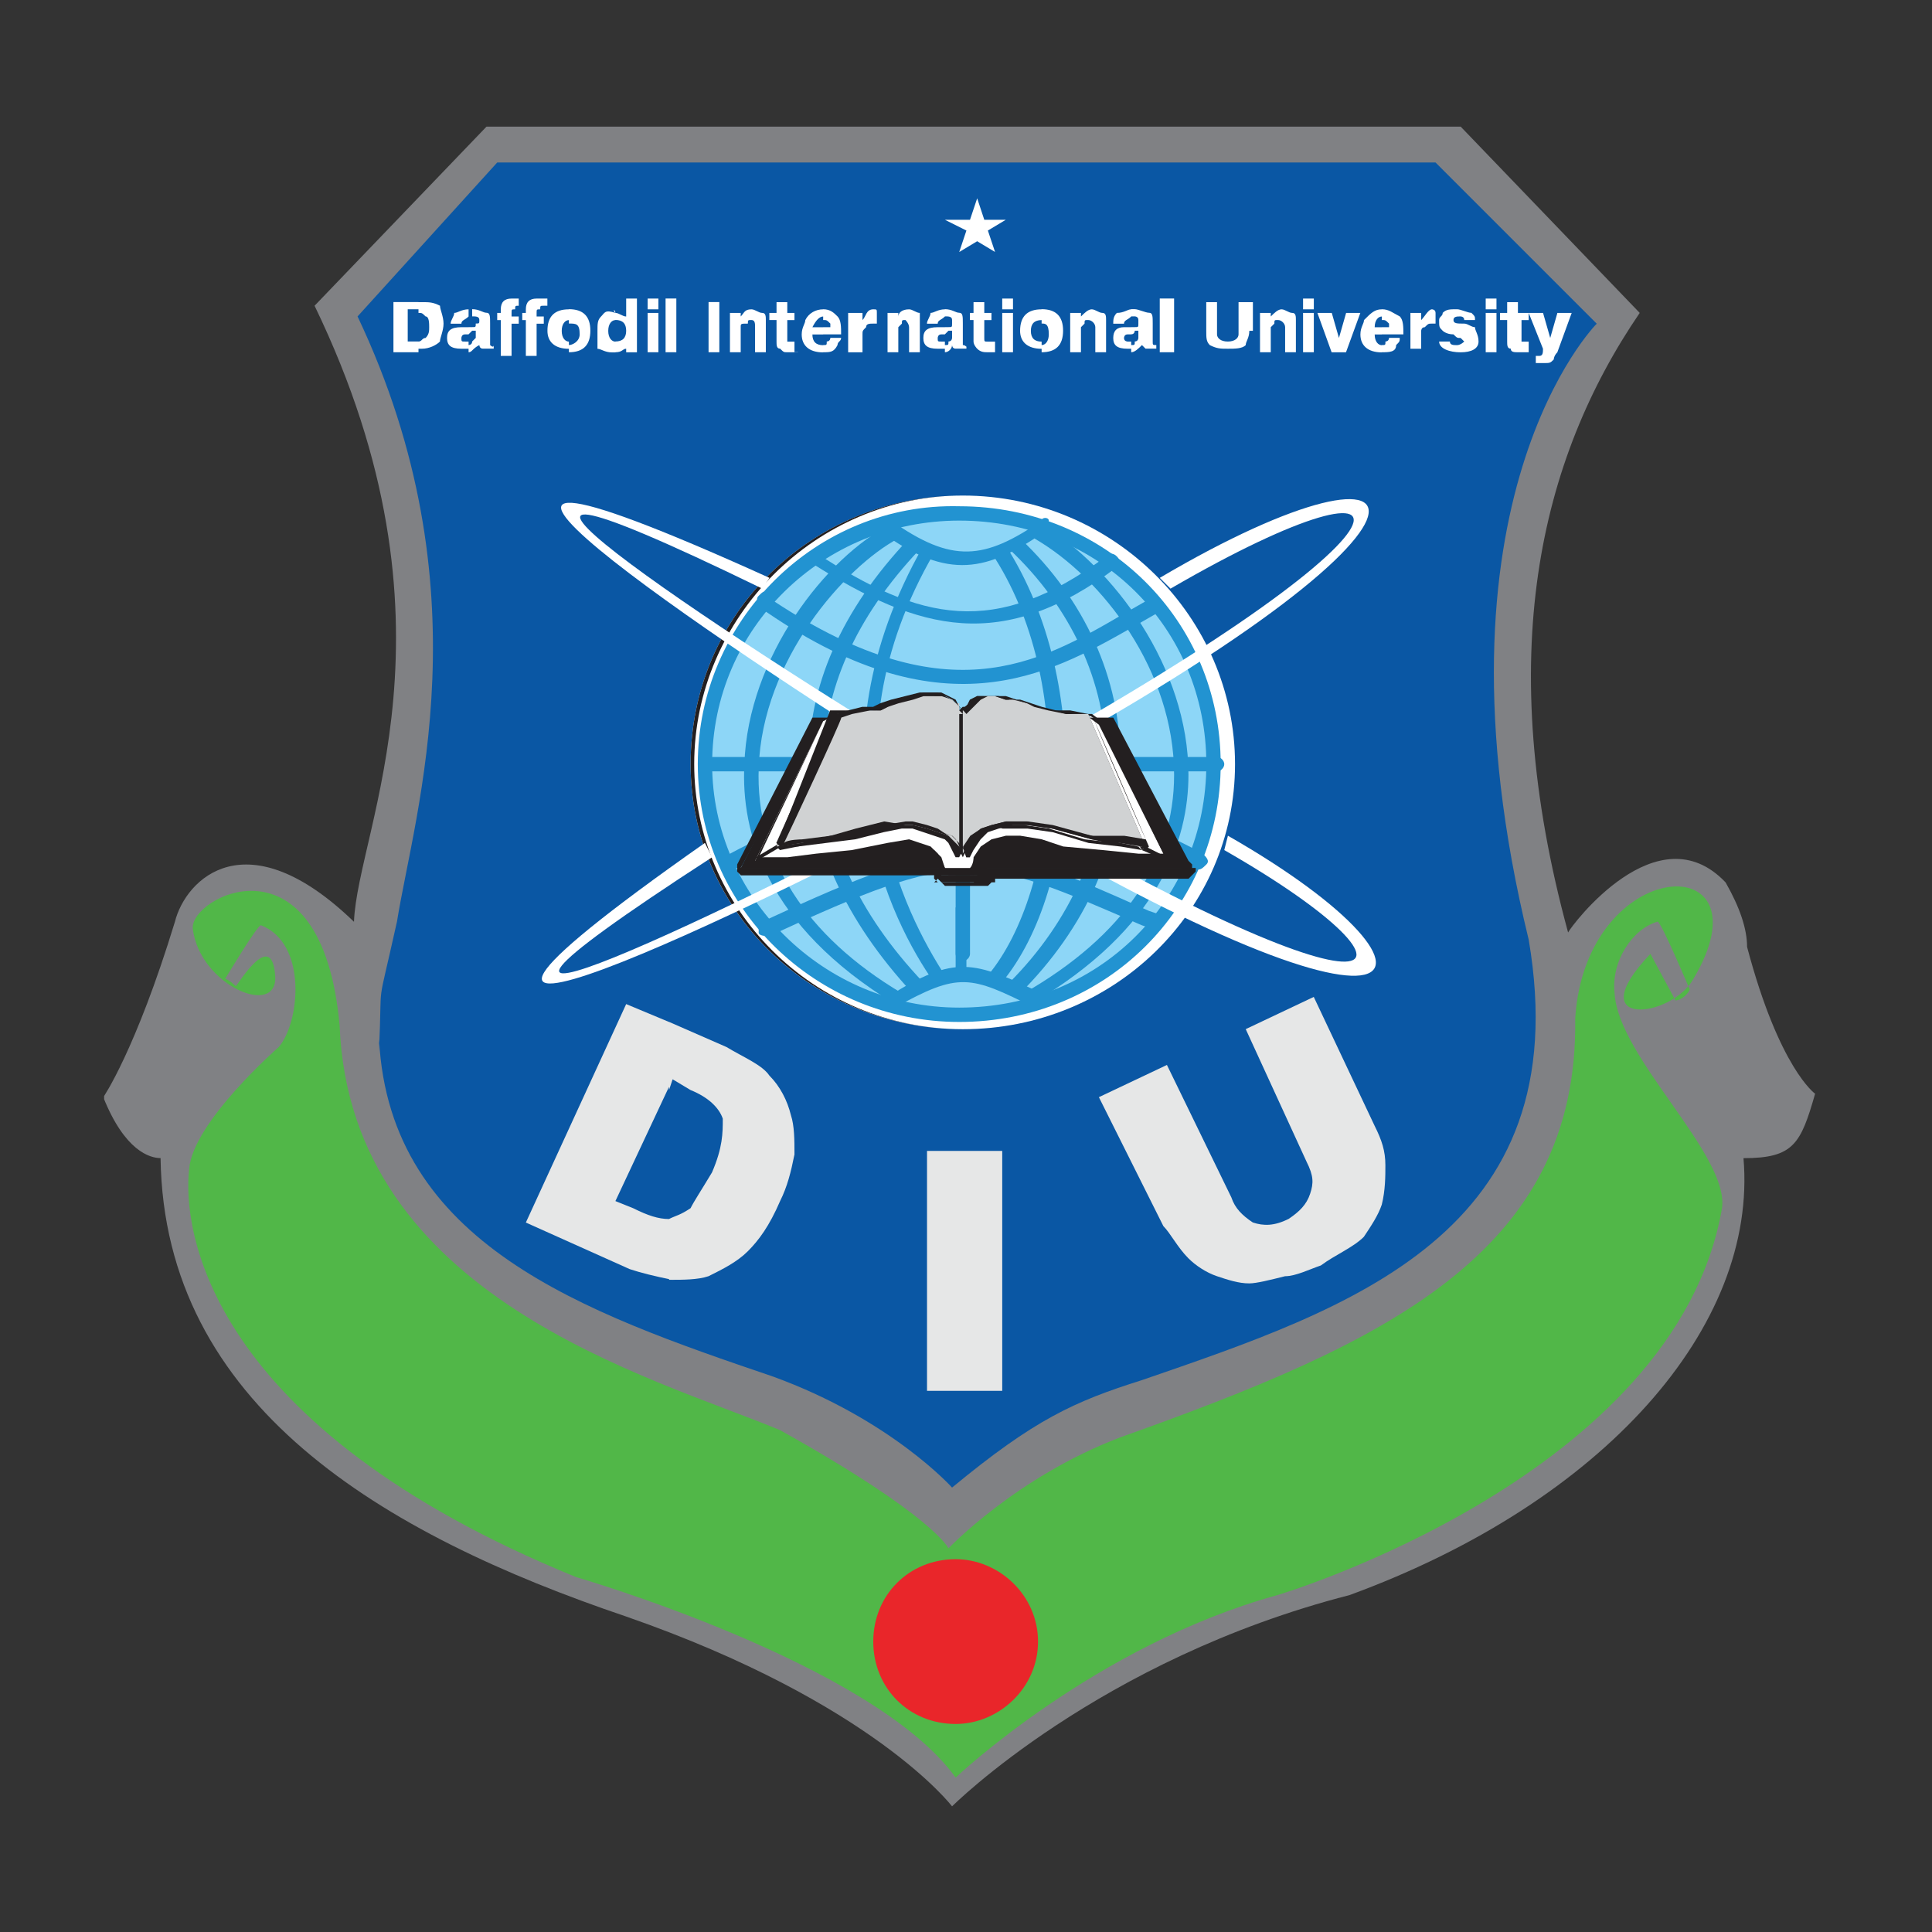 <?xml version="1.0" encoding="utf-8"?>
<!-- Generator: Adobe Illustrator 27.1.1, SVG Export Plug-In . SVG Version: 6.00 Build 0)  -->
<svg version="1.1" id="Layer_1" xmlns="http://www.w3.org/2000/svg" xmlns:xlink="http://www.w3.org/1999/xlink" x="0px" y="0px"
	 viewBox="0 0 280 280" style="enable-background:new 0 0 280 280;" xml:space="preserve">
<rect x="0" y="0" width="280" height="280" fill="#333333" stroke="none"/>
<style type="text/css">
	.st0{clip-path:url(#SVGID_00000101062710665547243500000006312352921214096316_);fill:#808184;}
	.st1{fill:#51B748;}
	.st2{fill:#0A57A4;}
	.st3{fill:#FFFFFF;}
	.st4{fill:#231F20;}
	.st5{fill:#8DD6F7;}
	.st6{fill:#2293D1;}
	.st7{fill:#E6E7E7;}
	.st8{fill:#D0D2D3;}
	.st9{fill:#E9262A;}
</style>
<g>
	<g>
		<g>
			<g>
				<defs>
					<rect id="SVGID_1_" x="15.09" y="6.92" width="920.66" height="254.87"/>
				</defs>
				<clipPath id="SVGID_00000014596110869853013460000006507247295662084250_">
					<use xlink:href="#SVGID_1_"  style="overflow:visible;"/>
				</clipPath>
				<path style="clip-path:url(#SVGID_00000014596110869853013460000006507247295662084250_);fill:#808184;" d="M227.26,135.14
					c-10.9-39.97-4.15-68.51,10.38-89.79l-25.95-27H70.51L45.59,44.31c22.32,46.19,6.23,75.78,5.71,89.28l0,0
					c-15.57-15.05-24.39-6.23-25.95,0l0,0c-5.71,18.69-10.38,25.43-10.38,25.43c3.11,7.79,6.75,8.82,8.3,8.82l0,0
					c0.52,35.81,32.18,54.5,67.48,66.44c35.81,12.46,47.23,27.51,47.23,27.51s21.28-21.28,57.61-30.62
					c36.85-13.49,59.17-38.93,57.09-63.32l0,0c7.27,0,8.3-2.08,10.38-9.34c0,0-5.19-3.63-9.86-21.28l0,0c0-2.6-1.04-5.71-3.11-9.34
					C240.23,117.49,227.78,134.1,227.26,135.14L227.26,135.14L227.26,135.14z"/>
			</g>
		</g>
		<path class="st1" d="M34.17,142.92c0.52-0.52,5.19-8.3,5.71-1.56c0.52,6.23-10.9,1.56-11.94-6.75
			c-0.52-4.67,18.69-14.53,21.28,14.01l0,0c1.56,39.45,45.16,50.87,63.84,58.65c22.32,12.46,24.4,17.13,24.4,17.13
			s9.86-10.38,24.91-16.09c37.89-13.5,66.44-26.47,65.92-60.73c1.56-23.88,28.55-24.91,17.13-5.71c-3.12,5.71-16.61,7.27-6.23-3.63
			l3.63,6.75c0.52,0,1.56-0.52,2.08-1.56c0,0-4.15-9.86-4.67-9.86c-3.63,1.04-6.75,5.71-6.23,10.38
			c0.52,9.34,16.61,23.36,15.57,31.14c-6.75,38.93-64.36,56.06-64.36,56.06c-26.47,7.27-46.71,26.47-46.71,26.47
			c-11.94-16.61-55.02-29.06-55.02-29.06c-53.46-21.8-57.09-50.35-56.06-59.17c0.52-6.75,12.98-17.65,12.98-17.65
			c3.11-3.63,4.15-15.05-2.59-17.65c-0.52,0-5.19,7.79-5.19,7.79C33.14,141.89,34.17,142.92,34.17,142.92L34.17,142.92z"/>
		<path class="st2" d="M54.94,150.71c1.56,29.59,29.59,39.45,57.09,48.79c17.13,6.23,25.95,16.09,25.95,16.09
			c11.94-9.86,17.65-12.46,27.51-15.57c30.1-10.38,63.32-21.28,56.06-63.84c-15.57-63.84,9.86-89.27,9.86-89.27l-23.36-23.36H72.06
			L51.82,45.86c18.69,39.45,8.3,71.63,5.71,87.72c-3.11,14.01-2.08,7.27-2.6,18.69v-1.56H54.94z"/>
		<polygon class="st3" points="139.02,36.52 140.06,33.41 136.94,31.85 140.58,31.85 141.62,28.74 142.65,31.85 145.77,31.85 
			143.17,33.41 144.21,36.52 141.62,34.96 		"/>
		<path class="st3" d="M139.54,71.82c21.8,0,39.45,17.65,39.45,38.93s-17.65,38.41-39.45,38.41s-39.45-17.13-39.45-38.41
			C100.09,88.94,117.74,71.82,139.54,71.82L139.54,71.82z"/>
		<path class="st4" d="M100.61,110.74c0-21.28,17.65-38.93,38.93-38.93c21.8,0,39.45,17.65,39.45,38.93s-17.65,38.41-39.45,38.41
			S100.61,131.51,100.61,110.74L100.61,110.74z M100.09,110.74c0,21.28,17.65,38.41,39.45,38.41s39.45-17.13,39.45-38.41
			s-17.65-38.93-39.45-38.93S100.09,88.94,100.09,110.74L100.09,110.74z"/>
		<path class="st5" d="M139.02,73.89c20.76,0,36.85,16.09,36.85,36.33s-16.61,36.33-36.85,36.33s-36.85-16.09-36.85-36.33
			C102.17,89.98,118.78,73.89,139.02,73.89L139.02,73.89z"/>
		<path class="st6" d="M103.21,110.74c0-19.72,16.09-35.29,35.81-35.29c20.24,0,35.81,15.57,35.81,35.29s-15.57,35.29-35.81,35.29
			C119.3,146.04,103.21,129.95,103.21,110.74L103.21,110.74z M101.13,110.74c0,20.76,17.13,37.37,37.89,37.37
			c21.28,0,37.89-16.61,37.89-37.37s-16.61-37.37-37.89-37.37C118.26,72.85,101.13,89.98,101.13,110.74L101.13,110.74z"/>
		<path class="st6" d="M128.64,144.48c-0.52,0-0.52,0.52-0.52,1.04c0.52,0.52,1.04,0.52,1.56,0.52c9.34-5.19,10.9-4.67,20.24,0
			c0.52,0.52,1.04,0,1.56-0.52c0-0.52,0-1.04-0.52-1.56C141.1,139.29,138.5,138.25,128.64,144.48L128.64,144.48z"/>
		<path class="st6" d="M102.17,109.71c-0.52,0-1.04,0.52-1.04,1.04c0,0.52,0.52,1.04,1.04,1.04h74.22c0.52,0,1.04-0.52,1.04-1.04
			c0-0.52-0.52-1.04-1.04-1.04H102.17L102.17,109.71z"/>
		<path class="st6" d="M150.96,75.45c-8.31,5.71-12.98,6.23-21.8,0c-0.52-0.52-1.04,0-1.56,0c-0.52,0.52,0,1.04,0,1.56
			c9.86,7.27,15.57,5.71,23.88,0c0.52-0.52,0.52-1.04,0.52-1.56C152,74.93,150.96,74.93,150.96,75.45L150.96,75.45z"/>
		<path class="st6" d="M117.22,80.12c-0.52,0.52,0,1.04,0.52,1.56c15.57,9.86,27.51,12.98,44.12,0.52c0.52-0.52,0.52-1.04,0-1.56
			s-1.04-0.52-1.56,0c-16.09,11.94-26.99,9.34-42.04-0.52C118.26,79.6,117.74,79.6,117.22,80.12L117.22,80.12z"/>
		<path class="st6" d="M109.95,86.35c-0.52,0.52,0,1.04,0,1.56c26.47,18.69,42.04,9.86,53.98,3.11l3.63-2.08
			c0.52-0.52,0.52-1.04,0.52-1.56c-0.52-0.52-1.04-0.52-1.56-0.52l-3.63,2.08c-12.46,7.27-25.95,15.05-51.9-2.6
			C110.99,85.31,110.47,85.83,109.95,86.35L109.95,86.35z"/>
		<path class="st6" d="M105.8,123.72c-0.52,0.52-0.52,1.04-0.52,1.56c0.52,0.52,1.04,0.52,1.56,0.52c5.71-3.11,34.78-17.65,66.44,0
			c0.52,0.52,1.04,0,1.56-0.52s0-1.04-0.52-1.56C141.62,105.55,111.51,120.61,105.8,123.72L105.8,123.72z"/>
		<path class="st6" d="M110.47,133.58c-0.52,0-0.52,1.04-0.52,1.56s1.04,0.52,1.56,0.52c28.03-12.98,30.1-11.94,53.98-1.56
			l1.56,0.52c0.52,0,1.04,0,1.56-0.52c0-0.52,0-1.04-0.52-1.56l-1.56-0.52C142.13,121.12,139.54,120.09,110.47,133.58L110.47,133.58
			z"/>
		<path class="st6" d="M149.92,78.04c9.86,5.71,20.24,19.2,20.24,34.26c0,12.46-7.27,23.36-21.8,31.66l1.04,1.56
			c18.69-10.9,22.84-23.88,22.84-33.22c0-15.57-10.9-30.1-21.28-36.33L149.92,78.04L149.92,78.04z"/>
		<path class="st6" d="M146.29,79.6c8.82,8.3,14.01,19.2,14.01,30.62c0,11.94-5.19,23.36-14.01,32.18l1.56,1.56
			c9.34-9.34,15.05-21.28,14.53-33.74c0-11.94-5.19-23.36-14.53-32.18L146.29,79.6L146.29,79.6z"/>
		<path class="st6" d="M143.69,80.12c12.46,18.69,9.86,48.79-0.52,61.25l1.56,1.56c11.42-12.98,14.01-43.6,1.04-63.84L143.69,80.12
			L143.69,80.12z"/>
		<path class="st6" d="M135.39,142.41l1.56-1.04c-5.71-8.82-18.17-32.7-1.56-61.25l-1.56-1.04
			C116.7,109.19,129.16,133.58,135.39,142.41L135.39,142.41z"/>
		<path class="st6" d="M132.27,143.96l1.56-1.56c-19.2-20.24-19.2-43.08-0.52-62.8l-1.56-1.56
			C112.03,98.81,112.55,122.68,132.27,143.96L132.27,143.96z"/>
		<path class="st6" d="M107.88,110.74c-0.52,9.86,3.11,23.36,21.8,34.77l1.04-1.56c-14.01-8.31-21.28-19.72-20.76-32.7
			c0.52-15.57,12.46-29.07,20.24-33.22l-1.04-2.08C119.82,80.64,108.4,95.17,107.88,110.74L107.88,110.74z"/>
		<path class="st7" d="M139.54,131.51v9.86V131.51z"/>
		<polygon class="st6" points="138.5,131.51 140.06,131.51 140.06,141.37 138.5,141.37 		"/>
		<path class="st6" d="M138.5,107.11v31.14c0,0.52,0.52,1.04,1.04,1.04s1.04-0.52,1.04-1.04v-31.14c0-0.52-0.52-1.04-1.04-1.04
			S138.5,106.59,138.5,107.11L138.5,107.11z"/>
		<path class="st3" d="M177.43,123.2c32.7,18.69,26.47,28.55-41.52-12.46c-31.14-18.69-84.08-53.98-25.43-25.43l1.04-1.56
			c-66.44-30.1-6.75,9.86,22.32,28.03c73.7,45.67,80.45,30.1,44.12,9.34L177.43,123.2L177.43,123.2z"/>
		<path class="st3" d="M169.64,85.31c38.41-22.32,40.49-9.34-29.59,28.55c-32.18,17.13-91.35,45.67-36.85,10.38l-1.04-2.08
			c-59.17,41.52,7.79,9.34,37.89-6.75c76.82-40.49,68.51-55.54,28.03-31.66L169.64,85.31L169.64,85.31z"/>
		<polygon class="st4" points="120.85,104.52 118.26,104.52 107.36,125.8 107.36,125.8 125.53,125.8 135.91,125.8 136.43,126.31 
			135.91,126.83 136.43,126.83 142.13,126.83 142.65,126.83 142.13,125.8 160.3,125.8 171.72,125.8 171.72,125.8 171.72,125.28 
			160.3,104.52 152,104.52 		"/>
		<path class="st4" d="M120.85,105.03c0,0,38.93,0,39.45,0c0,0.52,10.9,20.76,10.9,20.76l0,0l0,0h-10.9h-18.17v0.52v0.52l0,0h-5.71
			v-0.52l-0.52-0.52h-10.38c0,0-17.65,0-18.17,0l0,0c0,0,10.9-20.24,10.9-20.76C118.78,105.03,120.85,105.03,120.85,105.03
			L120.85,105.03z M152,104h-33.74h-0.52l-10.9,21.28v0.52l0.52,0.52h29.07v0.52l0.52,0.52h6.23l0.52-0.52v-0.52l0,0
			c1.04,0,28.55,0,28.55,0l0.52-0.52v-0.52l-0.52-0.52L161.35,104h-0.52H152L152,104L152,104z"/>
		<polygon class="st4" points="107.36,125.8 107.36,126.31 107.36,126.31 107.36,126.83 135.91,126.83 136.43,126.83 135.91,126.83 
			135.39,126.83 135.39,126.83 135.39,127.35 135.91,127.35 136.43,127.87 142.13,127.87 142.13,127.87 142.65,127.35 
			143.17,127.35 143.17,127.35 143.17,126.83 142.65,126.83 142.65,126.83 142.65,126.83 171.72,126.83 171.72,126.31 
			171.72,126.31 171.72,126.31 171.72,125.8 171.72,125.8 171.72,125.8 142.13,125.8 142.13,125.8 142.13,126.31 142.13,126.31 
			142.13,126.83 142.13,126.83 142.13,126.83 136.94,126.83 136.94,126.83 136.43,126.83 136.94,126.31 136.94,126.31 136.94,125.8 
			136.43,125.8 136.43,125.8 107.88,125.8 107.36,125.8 107.36,125.8 		"/>
		<path class="st4" d="M107.36,126.31C107.88,126.31,107.88,126.31,107.36,126.31c0.52,0,29.07,0,29.07,0l0,0h-0.52v0.52h5.19
			l0.52-0.52l0,0c0,0,28.55,0,29.07,0l0,0l0,0c-0.52,0-28.55,0-28.55,0l-0.52,0.52v0.52l0,0l-0.52,0.52h-5.71l0,0l0.52-0.52v-0.52
			L107.36,126.31L107.36,126.31L107.36,126.31z M171.2,125.8h-29.58l-0.52,0.52v0.52c-0.52,0-4.15,0-4.67,0v-0.52l-0.52-0.52h-28.55
			l0,0l0,0h-0.52v0.52l0.52,0.52c0,0,26.99,0,28.03,0l0,0v0.51l0.52,0.52h0.52l0.52,0.52h6.23l0.52-0.52h0.52v-0.52l0,0
			c1.04,0,28.03,0,28.03,0l0.52-0.52l0,0l0,0l0.52-0.52v-0.52h-2.09V125.8L171.2,125.8z"/>
		<polygon class="st3" points="121.37,103.48 119.3,104.52 109.44,124.76 114.11,124.76 118.26,124.24 123.45,123.72 128.64,122.68 
			131.24,122.16 133.31,122.68 135.39,123.2 136.43,124.24 136.94,125.8 137.46,126.31 141.62,126.31 141.62,126.31 142.13,124.76 
			142.65,123.2 144.21,122.16 145.77,121.64 147.84,121.64 150.96,122.16 154.07,123.2 159.78,124.24 164.97,124.76 169.13,124.76 
			159.26,105.03 157.19,103.48 140.06,113.86 		"/>
		<path class="st4" d="M119.3,104.52c0,0,1.56-0.52,2.08-1.04c0.52,0,18.17,10.38,18.17,10.38h0.52l17.13-10.38
			c0.52,0,2.08,1.04,2.08,1.04s8.82,18.17,9.34,19.2c-1.04,0-3.63,0-3.63,0l-5.19-0.52l-5.71-0.52l-3.11-1.04l-3.12-0.52h-2.08
			l-2.08,0.52l-1.56,1.04l-1.04,1.56c0,0,0,1.04-0.52,1.56c-0.52,0-3.63,0-3.63,0l-1.04-2.08l-1.04-1.04l-1.56-0.52l-1.56-0.52
			l-3.11,0.52l-5.19,1.04l-5.19,0.52l-4.15,0.52c0,0-3.11,0-4.15,0C110.47,123.2,119.3,104.52,119.3,104.52L119.3,104.52z
			 M119.3,104.52l-9.86,20.24l0.52,0.52h4.67l4.15-0.52l5.19-0.52l5.19-1.04l2.6-0.52l1.56,0.52l2.08,0.52l1.04,1.04l0.52,1.56
			l0.52,0.52H138h4.15h0.52l0.52-1.56l0.52-1.56l1.56-1.04l1.56-0.52h2.08l2.6,0.52l3.11,1.04l5.71,1.04l5.19,0.52h4.15l0.52-0.52
			l-9.86-19.72l-2.08-1.56h-0.52l-17.13,10.38c-0.52,0-18.17-10.38-18.17-10.38h-0.52L119.3,104.52L119.3,104.52z"/>
		<polygon class="st4" points="139.02,103.48 139.54,103.48 139.54,123.72 139.02,123.72 		"/>
		<polygon class="st4" points="109.56,124.24 113.13,122.12 113.4,122.57 109.82,124.68 		"/>
		<polygon class="st4" points="165.49,123.2 169.13,124.76 169.13,124.24 166.01,122.68 		"/>
		<polygon class="st4" points="120.85,103.48 112.55,122.68 115.66,122.68 119.82,121.64 123.97,121.12 128.12,120.09 
			130.72,119.57 132.27,119.57 134.35,120.09 135.91,120.61 137.46,121.12 137.98,122.16 139.02,123.2 139.54,124.24 140.06,123.2 
			141.1,121.64 142.13,120.61 143.69,120.09 145.77,119.57 147.33,119.57 148.88,119.57 152.52,120.09 158.22,121.64 162.9,122.68 
			165.49,122.68 166.01,123.2 157.71,104 155.11,103.48 152.52,103.48 150.44,102.96 148.88,102.44 146.81,101.92 145.77,101.4 
			144.21,101.4 142.65,101.4 141.62,101.4 141.1,101.92 140.58,102.44 140.06,102.96 139.54,103.48 139.54,103.48 139.02,102.96 
			139.02,102.44 137.98,101.92 137.98,101.92 136.43,101.4 135.39,100.88 133.31,100.88 131.75,101.92 129.68,101.92 128.64,102.44 
			127.08,102.96 125.53,102.96 122.93,103.48 121.89,103.48 		"/>
		<path class="st4" d="M121.89,104h1.04l2.08-0.52l1.56-0.52l1.56-0.52l1.56-0.52l1.56-0.52l2.08-0.52h2.08l1.04,0.52l1.04,0.52
			v0.52l1.04,0.52v0.52l0.52,0.52h0.52l0.52-0.52h0.52l0.52-1.04h0.52h1.04h2.6l1.56,0.52l1.56,0.52l1.56,0.52l2.59,0.52h2.6
			l2.08,0.52c0,0.52,7.27,17.13,8.31,18.17l-3.11-0.52l-4.67-0.52l-5.19-1.56l-3.63-0.52h-3.63l-1.56-0.52l-2.08,0.52l-1.04,1.04
			l-1.04,1.56v0.52c0-0.52-0.52-0.52-0.52-0.52l-0.52-0.52l-1.04-1.04l-1.56-0.52l-1.56-0.52l-2.08-0.52h-2.08h-2.08l-4.15,1.04
			l-4.15,0.52l-4.15,0.52c0,0-1.56,0-2.08,0.52C113.59,121.64,120.85,104,121.89,104C121.37,104,121.89,104,121.89,104L121.89,104z
			 M131.75,101.4l-1.56,0.52l-1.56,0.52l-1.56,0.52l-1.56,0.52l-2.6-0.52h-2.08h-0.52l-7.79,19.72l0.52,0.52l2.6-0.52l4.15-0.52
			l4.15-0.52l4.15-1.04l2.6-0.52h1.56l1.56,0.52l1.56,0.52l1.56,0.52l0.52,0.52l0.52,1.04l0.52,1.04h0.52l0.52-1.04l1.04-1.56
			l1.04-1.04l1.56-0.52l1.56-0.52h3.63l3.63,0.52l5.19,1.56l4.67,0.52l3.11,0.52l0.52,0.52l0.52-0.52l-8.3-19.2l0,0l-2.59-0.52h-2.6
			l-2.59-0.52l-1.04-0.52l-1.56-0.52l-1.56-0.52h-1.56h-2.6l-1.04,0.52l-0.52,1.04h-0.52c0,0,0,0-0.52,0.52l0,0l-0.52-0.52v-0.52
			l-0.52-0.52l-1.04-0.52l-1.04-0.52h-2.08L131.75,101.4L131.75,101.4z"/>
		<polygon class="st8" points="121.37,103.48 112.55,122.68 116.18,122.16 120.34,121.12 123.97,120.61 128.12,119.57 
			131.24,119.05 132.27,119.05 134.35,119.57 135.91,120.09 137.46,121.12 137.98,121.64 139.02,122.68 139.54,123.72 
			140.06,122.68 141.1,121.12 142.13,120.09 143.69,119.57 145.77,119.05 147.33,119.05 148.88,119.05 152.52,120.09 158.22,121.12 
			162.38,122.16 164.97,122.68 166.01,122.68 157.71,103.48 154.59,103.48 152.52,102.96 150.44,102.44 148.88,101.92 146.81,101.4 
			145.77,101.4 144.21,100.88 142.65,100.88 141.62,101.4 141.1,101.92 140.58,101.92 140.06,102.96 139.54,102.96 139.54,103.48 
			139.02,102.96 139.02,101.92 138.5,101.92 137.98,101.4 136.43,100.88 135.91,100.88 133.31,100.88 131.75,101.4 129.68,101.92 
			128.64,102.44 127.6,102.96 125.53,102.96 122.93,102.96 121.89,103.48 		"/>
		<path class="st4" d="M140.06,103.48L140.06,103.48L140.06,103.48l1.56-1.56l0.52-0.52l1.04-0.52h1.56l1.56,0.52h1.56l1.56,0.52
			l1.56,0.52l2.08,0.52l2.6,0.52c0,0,2.08,0,2.6,0c0,0.52,7.27,17.13,7.79,18.17l-3.11-0.52h-4.67l-5.71-1.56l-3.63-0.52h-3.11
			l-2.08,0.52l-1.56,0.52l-1.56,1.04l-1.04,1.56c0,0,0,0,0,0.52c0-0.52-0.52-0.52-0.52-0.52l-0.52-1.04l-0.52-0.52l-1.56-0.52
			l-1.56-0.52l-2.08-0.52h-1.56l-3.11-0.52l-4.15,1.04l-3.63,1.04l-4.15,0.52c0,0-2.08,0-2.59,0.52c0.52-1.04,8.3-17.65,8.3-18.17
			l0,0l1.56-0.52l2.6-0.52h1.56l1.04-0.52l1.56-0.52l2.08-0.52l1.56-0.52H137l1.04,0.52l0.52,0.52l0.52,0.52l0.52,0.52
			L140.06,103.48L140.06,103.48L140.06,103.48z M141.62,100.88l-0.52,0.52l-0.52,0.52c0,0-1.04,0.52-1.04,1.04l-0.52-0.52
			l-0.52-1.04l-1.04-0.52l-1.04-0.52h-1.04h-2.08l-2.08,0.52l-2.08,0.52l-1.56,0.52l-1.04,0.52h-1.56l-2.08,0.52l-1.56,0.52h-0.52
			l-8.31,18.69l0.52,0.52l3.11-0.52l4.15-0.52l4.15-0.52l4.15-1.04l2.6-0.52h1.56l2.08,0.52l1.56,0.52l1.56,0.52l1.56,1.56
			l0.52,1.56h0.52l0.52-1.04l1.04-1.56l1.04-1.04l1.56-0.52l2.08-0.52h2.08l3.63,0.52l5.71,1.56l4.15,0.52l3.11,0.52l0.52,0.52
			l0.52-0.52l-8.31-19.2h-0.52h-3.11l-2.6-0.52l-2.08-0.52l-1.04-0.52l-1.56-0.52h-1.56l-1.56-0.52h-1.56h-0.99V100.88z"/>
		<polygon class="st4" points="139.02,103.48 139.54,103.48 139.54,123.72 139.02,123.72 		"/>
		<path class="st3" d="M60.65,51.05h-3.63v-7.27h3.63v1.04l0,0h-1.56v4.67h1.56l0,0V51.05L60.65,51.05z M67.91,47.42v1.04
			c-0.52,0-0.52,0-0.52,0c-0.52,0-0.52,0.52-0.52,0.52c0,0.52,0,0.52,0.52,0.52c0,0,0,0,0.52,0v1.04c-0.52,0-0.52,0-1.04,0
			c-1.56,0-2.08-0.52-2.08-1.56s0.52-1.56,2.08-1.56C67.39,47.42,67.39,47.42,67.91,47.42L67.91,47.42z M67.91,44.83v1.04
			c-0.52,0.52-1.04,0.52-1.04,1.04h-1.56c0-0.52,0.52-1.04,0.52-1.56C66.36,45.35,66.87,44.83,67.91,44.83L67.91,44.83L67.91,44.83z
			 M64.28,46.9c0,1.04-0.52,2.08-0.52,2.6c-0.52,0.52-1.56,1.04-2.6,1.04h-0.52V49.5c0.52,0,0.52-0.52,1.04-0.52
			c0.52-0.52,0.52-1.04,0.52-1.56s0-1.56-0.52-1.56c-0.52-0.51-0.52-0.51-1.03-0.51v-1.56h0.52c1.04,0,1.56,0,2.6,0.52
			C63.76,44.83,64.28,45.86,64.28,46.9L64.28,46.9L64.28,46.9z M79.33,44.31C78.81,44.31,78.81,44.31,79.33,44.31
			c-0.52,0-0.52,0-0.52,0c-0.52,0-0.52,0-0.52,0.52c-0.52,0-0.52,0-0.52,0.52v0.52h1.04v1.04h-1.04v4.67h-1.56v-5.19h-0.52v-1.04
			h0.52v-0.52c0-1.04,0.52-1.56,1.56-1.56c0.52,0,0.52,0,1.56,0L79.33,44.31L79.33,44.31z M75.18,44.31L75.18,44.31
			C74.66,44.31,74.66,44.31,75.18,44.31c-0.52,0-0.52,0-0.52,0.52c-0.52,0-0.52,0-0.52,0.52v0.52h1.04v1.04h-1.04v4.67h-1.56v-5.19
			h-0.52v-1.04h0.52v-0.52c0-1.04,0.52-1.56,1.56-1.56c0.52,0,0.52,0,1.04,0L75.18,44.31L75.18,44.31L75.18,44.31z M67.91,51.05
			v-1.04c0,0,0.52,0,0.52-0.52l0.52-0.52v-1.04h-0.52l-0.52,0.52v-1.04h0.52c0.52,0,0.52,0,0.52-0.52c0.52,0,0.52,0,0.52-0.52
			s-0.52-0.52-1.04-0.52l0,0v-1.04l0,0c1.04,0,1.56,0.52,2.08,0.52c0.52,0,0.52,0.52,0.52,1.56v2.6c0,0.52,0,0.52,0,0.52
			s0.52,0.52,0.52,0c0,0.52,0,0.52,0,0.52h-0.52c-0.52,0-1.04,0-1.04,0c-0.52,0-0.52-0.52-0.52-0.52l0,0l0,0
			C68.43,50.54,68.43,51.05,67.91,51.05L67.91,51.05L67.91,51.05z M82.45,44.83v1.56c-0.52,0-1.04,0.52-1.04,1.56
			c0,1.04,0.52,1.56,1.04,1.56v1.04c-2.08,0-3.11-1.04-3.11-2.6C79.33,45.86,80.37,44.83,82.45,44.83L82.45,44.83L82.45,44.83z
			 M82.45,51.05v-1.04l0,0c0.52,0,1.56-0.52,1.56-1.56c0-1.56-0.52-1.56-1.56-1.56l0,0v-2.08l0,0c2.08,0,3.11,1.04,3.11,3.11
			C85.56,50.02,84.52,51.05,82.45,51.05L82.45,51.05L82.45,51.05z M89.19,45.35v1.04l0,0c-0.52,0-1.04,0.52-1.04,1.56
			c0,1.04,0.52,1.56,1.04,1.56l0,0v1.56h-0.52c-1.04,0-1.56-0.52-2.08-0.52c0-1.04,0-1.56,0-2.6s0-1.56,0.52-2.08
			C87.64,45.35,87.64,44.83,89.19,45.35C88.67,44.83,89.19,44.83,89.19,45.35L89.19,45.35L89.19,45.35z M115.66,51.05
			c-0.52,0-1.04,0-1.56,0s-0.52,0-1.04-0.52c-0.52,0-0.52-0.52-0.52-1.04v-3.11h-1.04v-1.03h1.04v-1.56h1.56v1.56h1.04v1.04h-1.04
			v2.6c0,0.52,0,0.52,0,0.52h0.52c0.52,0,0.52,0,0.52,0v1.56h0.52V51.05z M110.99,51.05h-1.56v-3.63c0-0.52,0-1.04-0.52-1.04
			s-0.52,0-0.52,0.52c-1.04,0-1.04,0-1.04,0.52v3.63h-1.56v-5.7h1.56v0.52l0,0c0.52-0.52,0.52-1.04,1.56-1.04
			c0.52,0,1.04,0.52,1.56,0.52s0.52,0.52,0.52,1.04V51.05L110.99,51.05L110.99,51.05z M104.25,51.05h-1.56v-7.27h1.56V51.05
			L104.25,51.05L104.25,51.05z M98.02,51.05h-1.56v-7.79h1.56L98.02,51.05L98.02,51.05L98.02,51.05z M95.42,51.05h-1.56v-5.7h1.56
			V51.05L95.42,51.05L95.42,51.05z M95.42,44.83h-1.56v-1.56h1.56V44.83L95.42,44.83L95.42,44.83z M89.19,51.05v-1.56
			c1.04,0,1.56-0.52,1.56-1.56c0-1.04-0.52-1.56-1.56-1.56v-1.02c0.52,0,1.04,0.52,1.56,0.52l0,0v-2.6h1.56v7.79h-1.56v-0.52l0,0
			C90.23,50.54,90.23,51.05,89.19,51.05L89.19,51.05L89.19,51.05z M119.3,44.83v1.04c-0.52,0-1.04,0.52-1.56,1.56h1.56v1.04h-1.56
			c0,1.04,0.52,1.56,1.56,1.56v1.04c-2.08,0-3.11-1.04-3.11-2.6c0-1.04,0.52-1.56,0.52-2.08C117.22,45.35,118.26,44.83,119.3,44.83
			L119.3,44.83L119.3,44.83L119.3,44.83z M133.31,51.05h-1.56v-3.63c0-0.52-0.52-1.04-0.52-1.04c-0.52,0-0.52,0-0.52,0.52
			c-0.52,0.52-0.52,0.52-0.52,0.52v3.63h-1.56v-5.7h1.56v0.52l0,0c0-0.52,0.52-1.04,1.56-1.04c0.52,0,1.04,0.52,1.56,0.52
			c0,0.52,0,1.04,0,1.56V51.05L133.31,51.05z M127.08,46.9c-0.52,0-0.52,0-0.52,0c-0.52,0-1.04,0-1.04,0.52
			C125,47.94,125,47.94,125,48.46v2.6h-2.08v-5.71H125v1.04l0,0c0.52-0.52,0.52-1.56,1.56-1.56c0.52,0,0.52,0,0.52,0.52V46.9
			L127.08,46.9L127.08,46.9z M119.3,48.46v-1.04h1.04c0-0.52,0-0.52,0-0.52c-0.52-0.52-0.52-0.52-1.04-0.52l0,0v-1.56
			c1.04,0,1.56,0.52,2.08,1.04c0.52,0.52,0.52,1.56,0.52,2.6H119.3L119.3,48.46L119.3,48.46z M119.3,51.05v-1.04l0,0
			c0.52,0,0.52,0,0.52-0.52c0.52,0,0.52-0.52,0.52-0.52h1.56c0,0.52-0.52,0.52-0.52,1.04C120.85,51.05,120.34,51.05,119.3,51.05
			L119.3,51.05L119.3,51.05L119.3,51.05z M136.94,47.42v1.04c-0.52,0-0.52,0-0.52,0c-0.52,0-0.52,0.52-0.52,0.52
			c0,0.52,0,0.52,0.52,0.52h0.52v1.04c-0.52,0-0.52,0-1.04,0c-1.56,0-2.08-0.52-2.08-1.56s0.52-1.56,2.08-1.56
			C136.43,47.42,136.43,47.42,136.94,47.42L136.94,47.42L136.94,47.42z M136.94,44.83v1.04c-0.52,0.52-1.04,0.52-1.04,1.04h-1.56
			c0-0.52,0.52-1.04,0.52-1.56C135.39,45.35,135.91,44.83,136.94,44.83L136.94,44.83L136.94,44.83z M146.81,51.05h-1.56v-5.7h1.56
			V51.05L146.81,51.05z M146.81,44.83h-1.56v-1.56h1.56V44.83L146.81,44.83L146.81,44.83z M144.21,51.05c-0.52,0-0.52,0-1.04,0
			c-0.52,0-1.04,0-1.56-0.52c0,0-0.52-0.52-0.52-1.04v-3.11h-0.52v-1.03h0.52v-1.56h1.56v1.56h1.04v1.04h-1.04v2.6
			c0,0.52,0,0.52,0.52,0.52c0,0,0,0,0.52,0h0.52L144.21,51.05L144.21,51.05L144.21,51.05z M136.94,51.05v-1.04
			c0.52,0,0.52,0,0.52-0.52c0.52,0,0.52-0.52,0.52-0.52v-1.04h-0.52l-0.52,0.52v-1.04c0.52,0,0.52,0,0.52,0c0.52,0,0.52,0,0.52-0.52
			c0,0,0,0,0-0.52s-0.52-0.52-1.04-0.52l0,0v-1.04l0,0c1.04,0,1.56,0.52,2.08,0.52s0.52,0.52,0.52,1.56v2.6c0,0.52,0,0.52,0,0.52
			c0.52,0,0.52,0.52,0.52,0c0,0.52,0,0.52,0,0.52h-0.52c-0.52,0-1.04,0-1.04,0c-0.52,0-0.52-0.52-0.52-0.52l0,0l0,0
			C137.98,50.54,137.46,51.05,136.94,51.05L136.94,51.05L136.94,51.05z M150.96,44.83v1.56c-1.04,0-1.56,0.52-1.56,1.56
			c0,1.04,0.52,1.56,1.56,1.56v1.04c-2.08,0-3.12-1.04-3.12-2.6C147.84,45.86,148.88,44.83,150.96,44.83L150.96,44.83L150.96,44.83z
			 M160.3,51.05h-1.56v-3.63c0-0.52-0.52-1.04-1.04-1.04c-0.52,0-0.52,0-0.52,0.52c-0.52,0.52-0.52,0.52-0.52,0.52v3.63h-1.56v-5.7
			h1.56v0.52l0,0c0.52-0.52,1.04-1.04,1.56-1.04s1.04,0.52,1.56,0.52s0.52,0.52,0.52,1.04V51.05L160.3,51.05L160.3,51.05z
			 M150.96,51.05v-1.04l0,0c0.52,0,1.04-0.52,1.04-1.56c0-1.56-0.52-1.56-1.04-1.56l0,0v-2.08l0,0c2.08,0,3.11,1.04,3.11,3.11
			C154.07,50.02,153.03,51.05,150.96,51.05L150.96,51.05L150.96,51.05L150.96,51.05z M163.94,47.42v1.04h-0.52
			c-0.52,0-0.52,0.52-0.52,0.52c0,0.52,0.52,0.52,0.52,0.52c0.52,0,0.52,0,0.52,0v1.04c-0.52,0-0.52,0-0.52,0
			c-1.56,0-2.08-0.52-2.08-1.56s0.52-1.56,1.56-1.56C163.42,47.42,163.94,47.42,163.94,47.42L163.94,47.42L163.94,47.42z
			 M163.94,44.83v1.04c-0.52,0.52-1.04,0.52-1.04,1.04h-1.56c0-0.52,0-1.04,0.52-1.56C162.9,45.35,163.42,44.83,163.94,44.83
			L163.94,44.83L163.94,44.83z M197.15,45.35l-2.08,5.71h-2.08l-2.06-5.71h2.08l1.04,3.63l0,0l1.04-3.63L197.15,45.35L197.15,45.35z
			 M190.41,51.05h-1.56v-5.7h1.56V51.05L190.41,51.05L190.41,51.05z M190.41,44.83h-1.56v-1.56h1.56V44.83L190.41,44.83
			L190.41,44.83z M187.81,51.05h-1.56v-3.63c0-0.52-0.52-1.04-1.04-1.04c-0.52,0-0.52,0-0.52,0.52c-0.52,0.52-0.52,0.52-0.52,0.52
			v3.63h-1.56v-5.7h1.56v0.52l0,0c0.52-0.52,1.04-1.04,1.56-1.04s1.04,0.52,1.56,0.52s0.52,0.52,0.52,1.04V51.05L187.81,51.05
			L187.81,51.05z M181.06,47.94c0,1.04-0.52,1.56-0.52,2.08c-0.52,0.52-1.56,0.52-2.6,0.52s-1.56,0-2.6-0.52
			c-0.52-0.52-0.52-1.04-0.52-2.08v-4.15h1.56v4.67c0,0.52,0.52,1.04,1.56,1.04s1.56-0.52,1.56-1.04v-4.67h2.08v4.15L181.06,47.94
			L181.06,47.94z M170.16,51.05h-2.08v-7.79h2.08V51.05L170.16,51.05L170.16,51.05z M163.94,51.05v-1.04c0.52,0,0.52,0,0.52-0.52
			c0.52,0,0.52-0.52,0.52-0.52v-1.04h-0.52c0,0,0,0.52-0.52,0.52v-1.04c0.52,0,0.52,0,0.52,0c0.52,0,0.52,0,0.52-0.52
			c0,0,0,0,0-0.52s-0.52-0.52-0.52-0.52c-0.52,0-0.52,0-0.52,0v-1.04h0.52c0.52,0,1.56,0.52,2.08,0.52s0.52,0.52,0.52,1.56v2.6
			c0,0.52,0,0.52,0.52,0.52c0,0,0,0.52,0,0c0,0.52,0,0.52,0,0.52h-0.52c-0.52,0-0.52,0-1.04,0l-0.52-0.52l0,0l0,0
			C164.97,50.54,164.45,51.05,163.94,51.05L163.94,51.05L163.94,51.05z M200.27,44.83v1.04c-0.52,0-1.04,0.52-1.04,1.56h1.04v1.04
			h-1.04c0,1.04,0.52,1.56,1.04,1.56v1.04c-2.08,0-3.11-1.04-3.11-2.6c0-1.04,0.52-1.56,0.52-2.08
			C198.71,45.35,199.23,44.83,200.27,44.83L200.27,44.83L200.27,44.83L200.27,44.83z M227.78,45.35l-2.08,5.71
			c-0.52,0.52-0.52,1.04-0.52,1.04c-0.52,0.52-0.52,0.52-1.56,0.52c-0.52,0-0.52,0-1.04,0v-1.04h0.52c0.52,0,0.52-0.52,0.52-1.04
			l-2.07-5.19h2.08l1.04,3.63l0,0l1.04-3.63L227.78,45.35L227.78,45.35z M221.55,51.05c-0.52,0-1.04,0-1.56,0s-1.04,0-1.04-0.52
			c-0.52,0-0.52-0.52-0.52-1.04v-3.11h-1.04v-1.03h1.04v-1.56h1.56v1.56h1.56v1.04h-1.04v2.6c0,0.52,0,0.52,0,0.52h0.52
			c0.52,0,0.52,0,0.52,0L221.55,51.05L221.55,51.05L221.55,51.05z M216.88,51.05h-1.56v-5.7h1.56V51.05L216.88,51.05L216.88,51.05z
			 M216.88,44.83h-1.56v-1.56h1.56V44.83L216.88,44.83L216.88,44.83z M214.28,49.5c0,1.04-1.04,1.56-2.6,1.56
			c-1.56,0-3.11-0.52-3.11-1.56h1.56c0,0.52,0.52,0.52,1.04,0.52c0.52,0,1.04-0.52,1.04-0.52l-0.52-0.52c-0.52,0-0.52,0-1.04-0.52
			c-1.04,0-1.56-0.52-1.56-0.52c-0.52-0.52-0.52-0.52-0.52-1.56c0-0.52,0.52-0.52,0.52-1.04c0.52-0.52,1.04-0.52,2.08-0.52
			c0.52,0,1.56,0.52,2.08,0.52c0.52,0.52,0.52,0.52,0.52,1.04h-1.56c0-0.52-0.52-0.52-0.52-0.52c-0.52,0-1.04,0-1.04,0.52
			s0.52,0.52,1.56,0.52c0.52,0,1.04,0.52,1.56,0.52C213.76,47.94,214.28,48.46,214.28,49.5L214.28,49.5L214.28,49.5z M208.05,46.9
			c-0.52,0-0.52,0-0.52,0c-0.52,0-0.52,0-1.04,0.52c-0.52,0-0.52,0.52-0.52,0.52v2.6h-1.56v-5.19h1.56v1.04l0,0
			c0.52-0.52,1.04-1.56,1.56-1.56c0,0,0.52,0,0.52,0.52V46.9L208.05,46.9L208.05,46.9z M200.27,48.46v-1.04h1.04
			c0-0.52,0-0.52,0-0.52c-0.52-0.52-0.52-0.52-1.04-0.52l0,0v-1.56c1.04,0,1.56,0.52,2.6,1.04c0.52,0.52,0.52,1.56,0.52,2.6H200.27
			L200.27,48.46L200.27,48.46z M200.27,51.05v-1.04l0,0c0.52,0,0.52,0,0.52-0.52c0.52,0,0.52-0.52,0.52-0.52h1.55
			c0,0.52,0,0.52-0.52,1.04C202.34,51.05,201.31,51.05,200.27,51.05L200.27,51.05L200.27,51.05L200.27,51.05z"/>
		<path class="st7" d="M90.75,145.52l6.23,2.6v9.34l-7.79,16.61l2.59,1.04c2.08,1.04,3.63,1.56,5.19,1.56c0,0,0,0,0.52,0v8.82
			c-2.6-0.52-4.67-1.04-6.23-1.56l-15.05-6.75L90.75,145.52L90.75,145.52z M96.98,148.11l8.3,3.63c2.6,1.56,5.19,2.6,6.23,4.15
			c1.56,1.56,2.6,3.63,3.11,5.71c0.52,1.56,0.52,3.63,0.52,5.71c-0.52,2.59-1.04,4.67-2.08,6.75c-1.56,3.63-3.11,5.71-4.67,7.27
			s-3.63,2.6-5.71,3.63c-1.56,0.52-3.63,0.52-5.71,0.52l0,0v-8.82c1.04-0.52,1.56-0.52,3.11-1.56c0.52-1.04,1.56-2.6,3.11-5.19
			c1.56-3.63,1.56-5.71,1.56-7.78c-0.52-1.56-2.08-3.11-4.67-4.15l-2.6-1.56l-0.52,1.56v-9.87H96.98z"/>
		<polygon class="st7" points="134.35,166.8 145.25,166.8 145.25,201.57 134.35,201.57 		"/>
		<path class="st7" d="M180.54,149.15l9.86-4.67l8.82,18.68c1.04,2.08,1.56,3.63,1.56,5.71c0,1.56,0,3.63-0.52,5.71
			c-0.52,1.56-1.56,3.11-2.6,4.67c-1.56,1.56-4.15,2.6-6.23,4.15c-1.56,0.52-3.63,1.56-5.19,1.56c-2.08,0.52-4.15,1.04-5.19,1.04
			c-1.56,0-3.11-0.52-4.67-1.04c-1.56-0.52-3.11-1.56-4.15-2.6c-1.56-1.56-2.6-3.63-3.63-4.67l-9.34-18.68l9.86-4.67l9.34,19.2
			c0.52,1.56,1.56,2.6,3.11,3.63c1.56,0.52,3.12,0.52,5.19-0.52c1.56-1.04,2.6-2.08,3.11-3.63c0.52-1.56,0.52-2.6-0.52-4.67
			L180.54,149.15L180.54,149.15z"/>
		<path class="st9" d="M138.5,225.97c6.23,0,11.94,5.19,11.94,11.94s-5.71,11.94-11.94,11.94c-6.75,0-11.94-5.19-11.94-11.94
			S131.75,225.97,138.5,225.97L138.5,225.97z"/>
	</g>
	<g>
	</g>
	<g>
	</g>
	<g>
	</g>
	<g>
	</g>
	<g>
	</g>
	<g>
	</g>
</g>
<g>
</g>
<g>
</g>
<g>
</g>
<g>
</g>
<g>
</g>
<g>
</g>
</svg>
